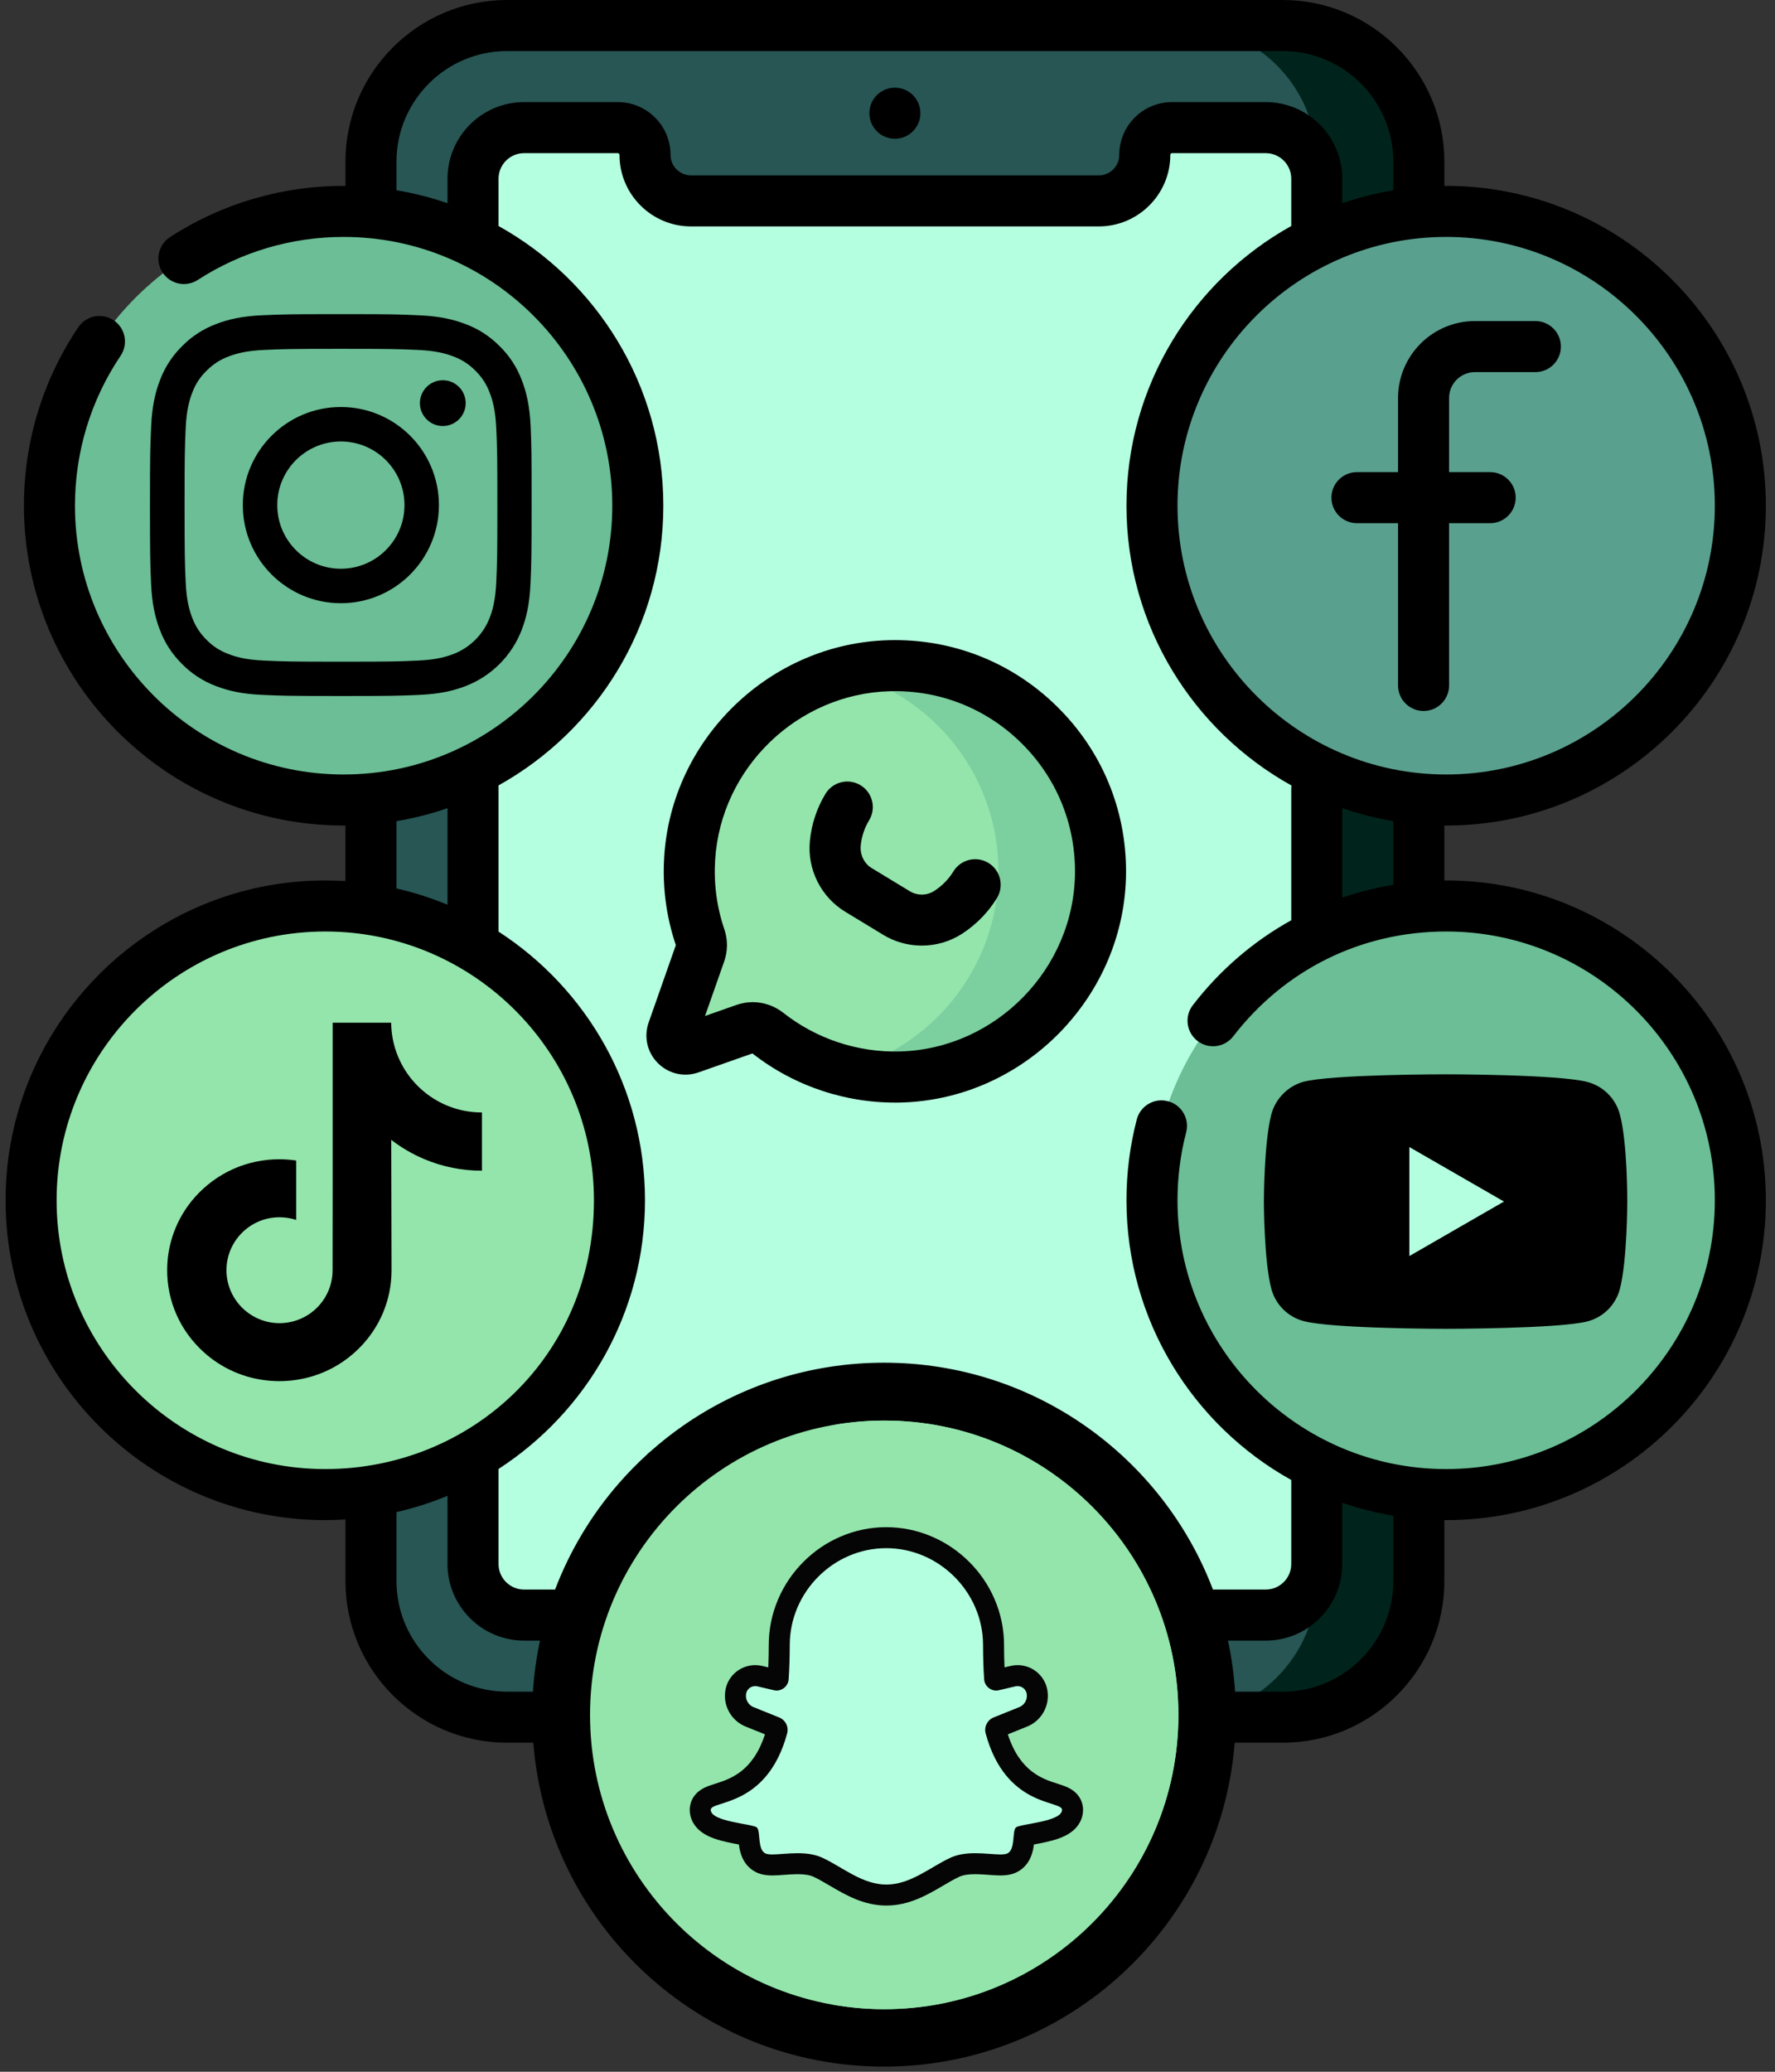 <svg width="120" height="140" viewBox="0 0 120 140" fill="none" xmlns="http://www.w3.org/2000/svg">
<rect x="0" y="0" width="120" height="140" fill="#333333" stroke="none"/>
<path d="M86.72 116.039H34.279C29.197 116.039 25.078 111.92 25.078 106.839V10.925C25.078 5.844 29.197 1.725 34.279 1.725H86.72C91.802 1.725 95.921 5.844 95.921 10.925V106.839C95.921 111.92 91.802 116.039 86.72 116.039Z" fill="#275654"/>
<path d="M86.721 1.725H79.82C84.901 1.725 89.021 5.844 89.021 10.925V106.839C89.021 111.92 84.901 116.039 79.82 116.039H86.721C91.802 116.039 95.921 111.92 95.921 106.839V10.925C95.921 5.844 91.802 1.725 86.721 1.725Z" fill="#00241B"/>
<path d="M77.394 10.465C77.394 12.182 76.002 13.575 74.285 13.575H46.714C44.997 13.575 43.605 12.182 43.605 10.465C43.605 9.449 42.781 8.625 41.765 8.625H35.429C33.523 8.625 31.979 10.17 31.979 12.075V105.689C31.979 107.594 33.523 109.139 35.429 109.139H85.57C87.476 109.139 89.021 107.594 89.021 105.689V12.075C89.021 10.17 87.476 8.625 85.57 8.625H79.234C78.218 8.625 77.394 9.449 77.394 10.465Z" fill="#B5FFE1"/>
<path d="M23.231 54.061C34.215 54.061 43.119 45.157 43.119 34.173C43.119 23.189 34.215 14.284 23.231 14.284C12.247 14.284 3.342 23.189 3.342 34.173C3.342 45.157 12.247 54.061 23.231 54.061Z" fill="#6BBE95"/>
<path d="M23.231 14.284C22.053 14.284 20.902 14.392 19.781 14.588C29.119 16.223 36.219 24.366 36.219 34.173C36.219 43.979 29.119 52.122 19.781 53.757C20.902 53.953 22.053 54.061 23.231 54.061C34.215 54.061 43.119 45.157 43.119 34.173C43.119 23.189 34.215 14.284 23.231 14.284Z" fill="#6BBE95"/>
<path d="M21.99 100.997C32.974 100.997 41.878 92.093 41.878 81.109C41.878 70.125 32.974 61.221 21.99 61.221C11.006 61.221 2.102 70.125 2.102 81.109C2.102 92.093 11.006 100.997 21.99 100.997Z" fill="#93E5AB"/>
<path d="M21.99 61.221C20.732 61.221 19.504 61.343 18.311 61.566C27.536 63.293 34.519 71.383 34.519 81.109C34.519 90.835 27.536 98.925 18.311 100.652C19.504 100.875 20.732 100.997 21.99 100.997C32.974 100.997 41.879 92.093 41.879 81.109C41.879 70.125 32.974 61.221 21.99 61.221Z" fill="#93E5AB"/>
<path d="M97.769 100.997C108.753 100.997 117.657 92.093 117.657 81.109C117.657 70.125 108.753 61.221 97.769 61.221C86.785 61.221 77.88 70.125 77.88 81.109C77.88 92.093 86.785 100.997 97.769 100.997Z" fill="#6BBE95"/>
<path d="M97.769 61.221C96.591 61.221 95.44 61.329 94.318 61.525C103.657 63.159 110.757 71.302 110.757 81.109C110.757 90.915 103.657 99.058 94.318 100.693C95.44 100.889 96.591 100.997 97.769 100.997C108.753 100.997 117.657 92.093 117.657 81.109C117.657 70.125 108.753 61.221 97.769 61.221Z" fill="#6BBE95"/>
<path d="M97.769 54.061C108.753 54.061 117.657 45.157 117.657 34.173C117.657 23.189 108.753 14.284 97.769 14.284C86.785 14.284 77.88 23.189 77.88 34.173C77.88 45.157 86.785 54.061 97.769 54.061Z" fill="#5AA08F"/>
<path d="M97.769 14.284C96.591 14.284 95.44 14.392 94.318 14.588C103.657 16.223 110.757 24.366 110.757 34.172C110.757 43.979 103.657 52.122 94.318 53.756C95.44 53.953 96.591 54.061 97.769 54.061C108.753 54.061 117.657 45.156 117.657 34.172C117.657 23.189 108.753 14.284 97.769 14.284Z" fill="#5AA08F"/>
<path d="M60.126 44.985C52.974 45.173 47.066 50.869 46.625 58.009C46.509 59.892 46.772 61.698 47.34 63.364C47.455 63.7 47.449 64.066 47.331 64.401L45.48 69.666C45.224 70.395 45.925 71.096 46.653 70.84L50.357 69.537C50.884 69.352 51.465 69.459 51.903 69.805C54.362 71.744 57.49 72.871 60.885 72.778C68.348 72.576 74.376 66.395 74.401 58.93C74.427 51.106 67.99 44.779 60.126 44.985Z" fill="#93E5AB"/>
<path d="M60.126 44.985C59.071 45.013 58.044 45.164 57.056 45.418C63.075 46.959 67.522 52.425 67.501 58.929C67.479 65.343 63.026 70.805 57.039 72.346C58.264 72.66 59.554 72.814 60.886 72.778C68.348 72.576 74.376 66.395 74.401 58.929C74.427 51.106 67.99 44.779 60.126 44.985Z" fill="#7CCF9E"/>
<path d="M64.452 58.891C64.946 58.077 66.007 57.818 66.822 58.312C67.636 58.806 67.895 59.867 67.401 60.682C66.812 61.651 65.992 62.482 65.04 63.099C64.218 63.632 63.267 63.899 62.317 63.899C61.415 63.899 60.512 63.658 59.718 63.176L57.137 61.609C55.505 60.618 54.569 58.751 54.751 56.851L54.754 56.816C54.862 55.695 55.226 54.599 55.807 53.642C56.302 52.827 57.363 52.568 58.177 53.063C58.991 53.558 59.251 54.618 58.756 55.433C58.443 55.948 58.247 56.538 58.19 57.139C58.131 57.747 58.413 58.347 58.928 58.66L61.51 60.227C62.017 60.535 62.666 60.526 63.164 60.203C63.681 59.868 64.132 59.417 64.452 58.891Z" fill="black"/>
<path fill-rule="evenodd" clip-rule="evenodd" d="M44.904 57.903C45.397 49.903 52.064 43.471 60.081 43.261C64.345 43.147 68.375 44.728 71.422 47.706C74.47 50.685 76.141 54.673 76.127 58.935C76.099 67.293 69.283 74.276 60.933 74.503C57.301 74.601 53.727 73.427 50.869 71.186L47.225 72.467C46.257 72.807 45.204 72.568 44.478 71.842C43.752 71.116 43.513 70.063 43.853 69.094L45.69 63.868C45.042 61.947 44.778 59.94 44.904 57.903ZM52.971 68.451C55.199 70.206 57.99 71.126 60.839 71.054C67.344 70.877 72.654 65.436 72.676 58.923C72.687 55.602 71.385 52.495 69.01 50.173C66.635 47.853 63.496 46.619 60.171 46.709C53.925 46.873 48.732 51.883 48.347 58.115C48.248 59.719 48.458 61.298 48.973 62.807C49.21 63.503 49.205 64.272 48.958 64.974L47.664 68.655L49.785 67.91C50.145 67.783 50.518 67.721 50.888 67.721C51.63 67.721 52.363 67.971 52.971 68.451Z" fill="black"/>
<path d="M94.516 35.354H91.737C90.784 35.354 90.012 34.582 90.012 33.629C90.012 32.676 90.784 31.904 91.737 31.904H94.516V26.892C94.516 24.027 96.847 21.696 99.712 21.696H103.8C104.753 21.696 105.525 22.468 105.525 23.421C105.525 24.373 104.753 25.146 103.8 25.146H99.712C98.749 25.146 97.966 25.929 97.966 26.892V31.904H100.744C101.697 31.904 102.469 32.676 102.469 33.629C102.469 34.582 101.697 35.354 100.744 35.354H97.966V46.32C97.966 47.273 97.194 48.045 96.241 48.045C95.288 48.045 94.516 47.273 94.516 46.32V35.354Z" fill="black"/>
<path d="M62.225 7.65C62.225 8.603 61.453 9.375 60.5 9.375C59.547 9.375 58.775 8.603 58.775 7.65C58.775 6.697 59.547 5.925 60.5 5.925C61.453 5.925 62.225 6.697 62.225 7.65Z" fill="black"/>
<path fill-rule="evenodd" clip-rule="evenodd" d="M97.703 59.497C97.725 59.496 97.747 59.496 97.769 59.496C109.686 59.496 119.382 69.192 119.382 81.109C119.382 93.027 109.686 102.723 97.769 102.723C97.728 102.723 97.687 102.722 97.646 102.722V106.839C97.646 112.863 92.745 117.764 86.721 117.764H83.473C82.507 130.013 72.26 139.652 59.763 139.652C47.266 139.652 37.02 130.013 36.054 117.764H34.279C28.255 117.764 23.354 112.863 23.354 106.839V102.679C22.903 102.707 22.448 102.723 21.99 102.723C10.072 102.723 0.377 93.027 0.377 81.109C0.377 69.192 10.072 59.496 21.99 59.496C22.448 59.496 22.902 59.512 23.353 59.54V55.785C23.335 55.785 23.316 55.785 23.298 55.786C23.276 55.786 23.253 55.786 23.231 55.786C11.313 55.786 1.618 46.091 1.618 34.173C1.618 29.853 2.889 25.683 5.293 22.113C5.825 21.323 6.897 21.114 7.687 21.646C8.477 22.178 8.686 23.25 8.154 24.04C6.135 27.038 5.068 30.542 5.068 34.173C5.068 44.188 13.216 52.336 23.231 52.336C33.246 52.336 41.394 44.188 41.394 34.173C41.394 24.158 33.246 16.01 23.231 16.01C19.716 16.01 16.306 17.015 13.37 18.917C12.571 19.435 11.503 19.206 10.985 18.406C10.467 17.607 10.695 16.539 11.495 16.021C15.027 13.733 19.128 12.537 23.354 12.561V10.925C23.354 4.901 28.255 0 34.279 0H86.721C92.745 0 97.646 4.901 97.646 10.925V12.561C109.608 12.493 119.382 22.207 119.382 34.173C119.382 46.091 109.686 55.786 97.769 55.786C97.746 55.786 97.724 55.786 97.702 55.786C97.683 55.785 97.665 55.785 97.646 55.785V59.498C97.665 59.498 97.684 59.497 97.703 59.497ZM43.913 117.764C44.851 125.686 51.59 131.83 59.763 131.83C67.937 131.83 74.676 125.686 75.614 117.764H43.913ZM75.651 114.314H43.876C43.991 113.12 44.237 111.965 44.6 110.864H74.925C75.289 111.966 75.535 113.121 75.651 114.314ZM83.498 114.314H86.721C90.843 114.314 94.196 110.961 94.196 106.839V102.426C93.011 102.228 91.858 101.934 90.746 101.551V105.689C90.746 108.542 88.424 110.864 85.571 110.864H83.02C83.26 111.987 83.422 113.139 83.498 114.314ZM82.001 107.414H85.571C86.522 107.414 87.296 106.64 87.296 105.689V100.01C80.658 96.317 76.156 89.23 76.156 81.109C76.156 79.26 76.39 77.422 76.852 75.647C77.092 74.726 78.034 74.172 78.956 74.413C79.878 74.653 80.431 75.595 80.191 76.517C79.802 78.008 79.606 79.553 79.606 81.109C79.606 91.125 87.754 99.273 97.769 99.273C107.784 99.273 115.932 91.125 115.933 81.109C115.933 71.094 107.784 62.946 97.769 62.946C92.018 62.946 86.846 65.526 83.375 70.029C82.793 70.784 81.711 70.924 80.956 70.342C80.201 69.76 80.061 68.677 80.643 67.923C82.487 65.531 84.753 63.597 87.296 62.187V53.279C87.296 53.212 87.301 53.145 87.309 53.08C80.663 49.389 76.156 42.298 76.156 34.173C76.156 26.053 80.658 18.965 87.296 15.272V12.075C87.296 11.124 86.523 10.35 85.571 10.35H79.235C79.171 10.35 79.12 10.402 79.12 10.465C79.12 13.131 76.951 15.3 74.285 15.3H46.716C44.05 15.3 41.881 13.131 41.881 10.465C41.881 10.444 41.878 10.413 41.848 10.383C41.828 10.363 41.798 10.35 41.766 10.35H35.429C34.478 10.35 33.704 11.124 33.704 12.075V15.272C40.343 18.965 44.845 26.053 44.845 34.173C44.845 42.293 40.343 49.38 33.704 53.074V62.953C39.657 66.807 43.604 73.506 43.604 81.109C43.604 88.713 39.657 95.411 33.704 99.265V105.689C33.704 106.64 34.478 107.414 35.429 107.414H37.527C38.536 104.76 40.007 102.334 41.839 100.234C42.442 99.543 43.085 98.886 43.764 98.269L43.854 98.178L43.951 98.101C44.661 97.468 45.41 96.877 46.194 96.332C50.044 93.654 54.726 92.084 59.763 92.084C69.921 92.084 78.592 98.452 82.001 107.414ZM46.221 107.414H73.305C70.484 102.905 65.474 99.906 59.763 99.906C56.416 99.906 53.319 100.932 50.757 102.688L49.09 104.009L47.659 105.462C47.132 106.074 46.651 106.727 46.221 107.414ZM36.507 110.864H35.429C32.576 110.864 30.254 108.542 30.254 105.689V101.08C29.147 101.539 27.994 101.91 26.804 102.182V106.839C26.804 110.961 30.157 114.314 34.279 114.314H36.029C36.105 113.139 36.267 111.987 36.507 110.864ZM115.932 34.173C115.932 24.158 107.784 16.01 97.769 16.01C87.754 16.01 79.606 24.158 79.606 34.173C79.606 44.188 87.754 52.336 97.769 52.336C107.784 52.336 115.932 44.188 115.932 34.173ZM94.196 59.789V55.489C93.011 55.291 91.858 54.997 90.746 54.614V60.656C91.864 60.274 93.017 59.983 94.196 59.789ZM30.254 13.732V12.075C30.254 9.222 32.575 6.9 35.429 6.9H41.766C42.714 6.9 43.608 7.269 44.283 7.939C44.96 8.616 45.331 9.512 45.331 10.465C45.331 11.229 45.952 11.85 46.716 11.85H74.284C75.048 11.85 75.669 11.229 75.669 10.465C75.669 8.499 77.268 6.9 79.234 6.9H85.571C88.424 6.9 90.746 9.222 90.746 12.075V13.732C91.858 13.348 93.011 13.054 94.196 12.856V10.925C94.196 6.803 90.843 3.45 86.721 3.45H34.279C30.157 3.45 26.804 6.803 26.804 10.925V12.856C27.989 13.054 29.142 13.348 30.254 13.732ZM30.254 54.614C29.142 54.997 27.989 55.291 26.804 55.489V60.037C27.994 60.309 29.147 60.679 30.254 61.139V54.614ZM3.827 81.109C3.827 91.125 11.975 99.273 21.99 99.273C31.797 99.273 40.154 91.695 40.154 81.109C40.154 71.094 32.006 62.946 21.99 62.946C11.975 62.946 3.827 71.094 3.827 81.109Z" fill="black"/>
<path d="M32.571 75.174C31.186 75.174 29.909 74.715 28.883 73.942C27.706 73.055 26.861 71.754 26.563 70.254C26.489 69.883 26.449 69.501 26.445 69.109H22.49V79.916L22.485 85.835C22.485 87.418 21.455 88.76 20.026 89.231C19.612 89.368 19.164 89.433 18.698 89.408C18.103 89.375 17.545 89.195 17.06 88.906C16.029 88.289 15.329 87.169 15.31 85.889C15.281 83.888 16.898 82.257 18.898 82.257C19.293 82.257 19.672 82.321 20.026 82.438V79.485V78.423C19.652 78.367 19.271 78.338 18.886 78.338C16.697 78.338 14.65 79.248 13.187 80.887C12.082 82.126 11.418 83.706 11.316 85.363C11.182 87.54 11.978 89.609 13.523 91.135C13.75 91.359 13.988 91.567 14.237 91.759C15.562 92.778 17.181 93.331 18.886 93.331C19.271 93.331 19.652 93.302 20.026 93.247C21.619 93.011 23.089 92.282 24.249 91.135C25.674 89.727 26.462 87.856 26.47 85.866L26.45 77.026C27.13 77.551 27.873 77.985 28.671 78.322C29.912 78.846 31.228 79.111 32.582 79.11V76.239V75.173C32.583 75.174 32.572 75.174 32.571 75.174Z" fill="black"/>
<path d="M35.874 28.815C35.813 27.444 35.591 26.501 35.274 25.684C34.946 24.817 34.442 24.041 33.782 23.396C33.136 22.74 32.355 22.231 31.498 21.909C30.676 21.591 29.739 21.369 28.368 21.309C26.986 21.243 26.548 21.228 23.044 21.228C19.541 21.228 19.102 21.243 17.726 21.304C16.355 21.364 15.412 21.586 14.595 21.903C13.728 22.231 12.952 22.735 12.307 23.396C11.652 24.041 11.142 24.822 10.82 25.679C10.502 26.501 10.28 27.439 10.22 28.81C10.154 30.191 10.139 30.63 10.139 34.133C10.139 37.636 10.154 38.075 10.215 39.451C10.275 40.822 10.497 41.765 10.815 42.582C11.142 43.449 11.652 44.225 12.307 44.87C12.952 45.526 13.733 46.035 14.59 46.358C15.412 46.675 16.35 46.897 17.721 46.957C19.097 47.018 19.536 47.033 23.039 47.033C26.543 47.033 26.981 47.018 28.358 46.957C29.729 46.897 30.671 46.675 31.488 46.358C33.222 45.687 34.593 44.316 35.264 42.582C35.581 41.76 35.803 40.822 35.864 39.451C35.924 38.075 35.939 37.636 35.939 34.133C35.939 30.63 35.934 30.191 35.874 28.815ZM33.55 39.35C33.494 40.611 33.282 41.291 33.106 41.745C32.672 42.869 31.78 43.761 30.656 44.195C30.202 44.371 29.517 44.583 28.262 44.638C26.901 44.699 26.492 44.714 23.049 44.714C19.606 44.714 19.193 44.699 17.837 44.638C16.576 44.583 15.896 44.371 15.442 44.195C14.883 43.988 14.374 43.661 13.96 43.232C13.532 42.814 13.204 42.309 12.997 41.75C12.821 41.296 12.609 40.611 12.554 39.356C12.493 37.995 12.478 37.586 12.478 34.143C12.478 30.7 12.493 30.287 12.554 28.931C12.609 27.671 12.821 26.99 12.997 26.536C13.204 25.977 13.532 25.468 13.965 25.054C14.384 24.626 14.888 24.298 15.447 24.091C15.901 23.915 16.587 23.703 17.842 23.648C19.203 23.587 19.611 23.572 23.054 23.572C26.502 23.572 26.911 23.587 28.267 23.648C29.527 23.703 30.207 23.915 30.661 24.091C31.221 24.298 31.73 24.626 32.143 25.054C32.572 25.473 32.899 25.977 33.106 26.536C33.282 26.99 33.494 27.675 33.55 28.931C33.61 30.292 33.625 30.7 33.625 34.143C33.625 37.586 33.61 37.989 33.55 39.35Z" fill="black"/>
<path d="M23.044 27.504C19.385 27.504 16.416 30.473 16.416 34.133C16.416 37.793 19.385 40.762 23.044 40.762C26.704 40.762 29.673 37.793 29.673 34.133C29.673 30.473 26.704 27.504 23.044 27.504ZM23.044 38.433C20.67 38.433 18.744 36.508 18.744 34.133C18.744 31.759 20.67 29.833 23.044 29.833C25.419 29.833 27.345 31.759 27.345 34.133C27.345 36.508 25.419 38.433 23.044 38.433Z" fill="black"/>
<path d="M31.483 27.242C31.483 28.096 30.79 28.789 29.935 28.789C29.081 28.789 28.388 28.096 28.388 27.242C28.388 26.387 29.081 25.694 29.935 25.694C30.79 25.694 31.483 26.387 31.483 27.242Z" fill="black"/>
<path d="M109.506 75.287C109.223 74.234 108.393 73.405 107.341 73.121C105.419 72.596 97.729 72.596 97.729 72.596C97.729 72.596 90.04 72.596 88.118 73.102C87.086 73.385 86.236 74.235 85.953 75.287C85.447 77.209 85.447 81.195 85.447 81.195C85.447 81.195 85.447 85.202 85.953 87.104C86.236 88.156 87.066 88.986 88.118 89.269C90.06 89.795 97.73 89.795 97.73 89.795C97.73 89.795 105.419 89.795 107.341 89.289C108.394 89.006 109.223 88.177 109.507 87.124C110.012 85.202 110.012 81.216 110.012 81.216C110.012 81.216 110.033 77.209 109.506 75.287Z" fill="black"/>
<path d="M95.281 84.878L101.676 81.195L95.281 77.513V84.878Z" fill="#B5FFE1"/>
<path d="M59.779 135.772C70.763 135.772 79.667 126.868 79.667 115.884C79.667 104.9 70.763 95.995 59.779 95.995C48.794 95.995 39.89 104.9 39.89 115.884C39.89 126.868 48.794 135.772 59.779 135.772Z" fill="#93E5AB"/>
<path d="M59.779 95.995C58.601 95.995 57.45 96.103 56.329 96.299C65.667 97.933 72.767 106.076 72.767 115.883C72.767 125.69 65.667 133.833 56.329 135.467C57.45 135.663 58.601 135.771 59.779 135.771C70.763 135.771 79.667 126.867 79.667 115.883C79.667 104.899 70.763 95.995 59.779 95.995Z" fill="#93E5AB"/>
<path d="M52.937 108.313V113.484L50.21 113.143L49.869 115.245L52.483 117.006L51.346 119.79L47.54 121.551V122.915L50.21 123.881L50.892 125.642H53.903L56.289 126.722L60.323 128.085L64.755 126.21L69.073 125.642V124.336L70.778 123.881L72.539 122.574L71.573 121.551L68.505 119.79L67.369 117.006L69.073 116.04L70.153 114.677L69.073 113.143L67.369 113.484L66.8 108.825L64.755 105.529L61.403 103.995H58.335L55.494 105.529L52.937 108.313Z" fill="#B5FFE1"/>
<path d="M59.914 104.618C63.483 104.619 66.455 107.586 66.46 111.159C66.46 111.996 66.486 112.766 66.534 113.476C66.563 113.914 66.927 114.239 67.346 114.239C67.407 114.239 67.47 114.232 67.533 114.217L68.651 113.955C68.699 113.944 68.746 113.939 68.794 113.939C69.078 113.939 69.339 114.133 69.403 114.42C69.493 114.825 69.265 115.235 68.872 115.373L67.175 116.057C66.746 116.23 66.516 116.695 66.637 117.141C67.999 122.168 71.801 121.645 71.801 122.3C71.801 123.122 68.935 123.239 68.676 123.497C68.417 123.756 68.665 125.011 68.086 125.254C67.977 125.3 67.822 125.316 67.633 125.316C67.197 125.316 66.581 125.231 65.931 125.231C65.368 125.231 64.779 125.295 64.262 125.534C62.889 126.167 61.566 127.35 59.925 127.35C58.285 127.35 56.962 126.167 55.589 125.534C55.072 125.295 54.483 125.231 53.92 125.231C53.27 125.231 52.654 125.316 52.218 125.316C52.029 125.316 51.874 125.3 51.765 125.254C51.186 125.011 51.434 123.756 51.175 123.497C50.916 123.239 48.05 123.122 48.05 122.3C48.05 121.645 51.852 122.168 53.214 117.141C53.335 116.695 53.105 116.23 52.676 116.057L50.979 115.373C50.586 115.235 50.358 114.825 50.448 114.42C50.512 114.133 50.773 113.939 51.057 113.939C51.105 113.939 51.152 113.944 51.2 113.955L52.318 114.217C52.381 114.232 52.444 114.239 52.505 114.239C52.923 114.239 53.288 113.914 53.317 113.476C53.365 112.766 53.391 111.996 53.392 111.159C53.396 107.586 56.345 104.619 59.914 104.618ZM59.914 103.2H59.914H59.913C58.848 103.2 57.81 103.414 56.829 103.835C55.887 104.24 55.039 104.816 54.31 105.549C53.581 106.281 53.007 107.131 52.605 108.074C52.186 109.056 51.973 110.093 51.972 111.157C51.971 111.68 51.961 112.187 51.94 112.673L51.524 112.575C51.371 112.539 51.214 112.521 51.057 112.521C50.605 112.521 50.158 112.674 49.8 112.951C49.426 113.241 49.164 113.653 49.062 114.112C48.82 115.205 49.424 116.309 50.471 116.697L51.716 117.199C50.892 119.727 49.371 120.211 48.347 120.538C48.075 120.624 47.84 120.699 47.617 120.81C46.727 121.251 46.63 121.999 46.63 122.3C46.63 122.876 46.904 123.403 47.4 123.781C47.647 123.97 47.953 124.126 48.335 124.257C48.856 124.436 49.461 124.55 49.952 124.641C49.976 124.823 50.01 125.018 50.069 125.215C50.313 126.032 50.826 126.398 51.215 126.561C51.583 126.716 51.964 126.734 52.218 126.734C52.467 126.734 52.729 126.714 53.008 126.694C53.306 126.672 53.615 126.649 53.92 126.649C54.392 126.649 54.743 126.705 54.994 126.821C55.338 126.98 55.703 127.194 56.09 127.421C57.166 128.052 58.386 128.767 59.925 128.767C61.465 128.767 62.685 128.052 63.761 127.421C64.148 127.194 64.513 126.98 64.857 126.821C65.108 126.705 65.459 126.649 65.931 126.649C66.236 126.649 66.545 126.672 66.843 126.694C67.121 126.714 67.384 126.734 67.633 126.734C67.887 126.734 68.268 126.716 68.636 126.561C69.025 126.398 69.538 126.032 69.782 125.215C69.841 125.018 69.875 124.823 69.899 124.641C70.39 124.55 70.995 124.436 71.516 124.257C71.898 124.126 72.204 123.97 72.451 123.781C72.947 123.403 73.221 122.876 73.221 122.3C73.221 121.999 73.124 121.251 72.234 120.81C72.01 120.699 71.776 120.624 71.504 120.538C70.48 120.211 68.959 119.727 68.135 117.199L69.38 116.697C70.427 116.309 71.031 115.205 70.788 114.112C70.686 113.653 70.424 113.241 70.051 112.951C69.693 112.674 69.246 112.521 68.794 112.521C68.637 112.521 68.48 112.539 68.327 112.575L67.911 112.672C67.89 112.187 67.879 111.68 67.879 111.157C67.878 110.092 67.663 109.054 67.241 108.071C66.836 107.128 66.26 106.278 65.527 105.547C64.794 104.815 63.944 104.239 63.001 103.835C62.017 103.414 60.979 103.2 59.914 103.2Z" fill="#050505"/>
</svg>
